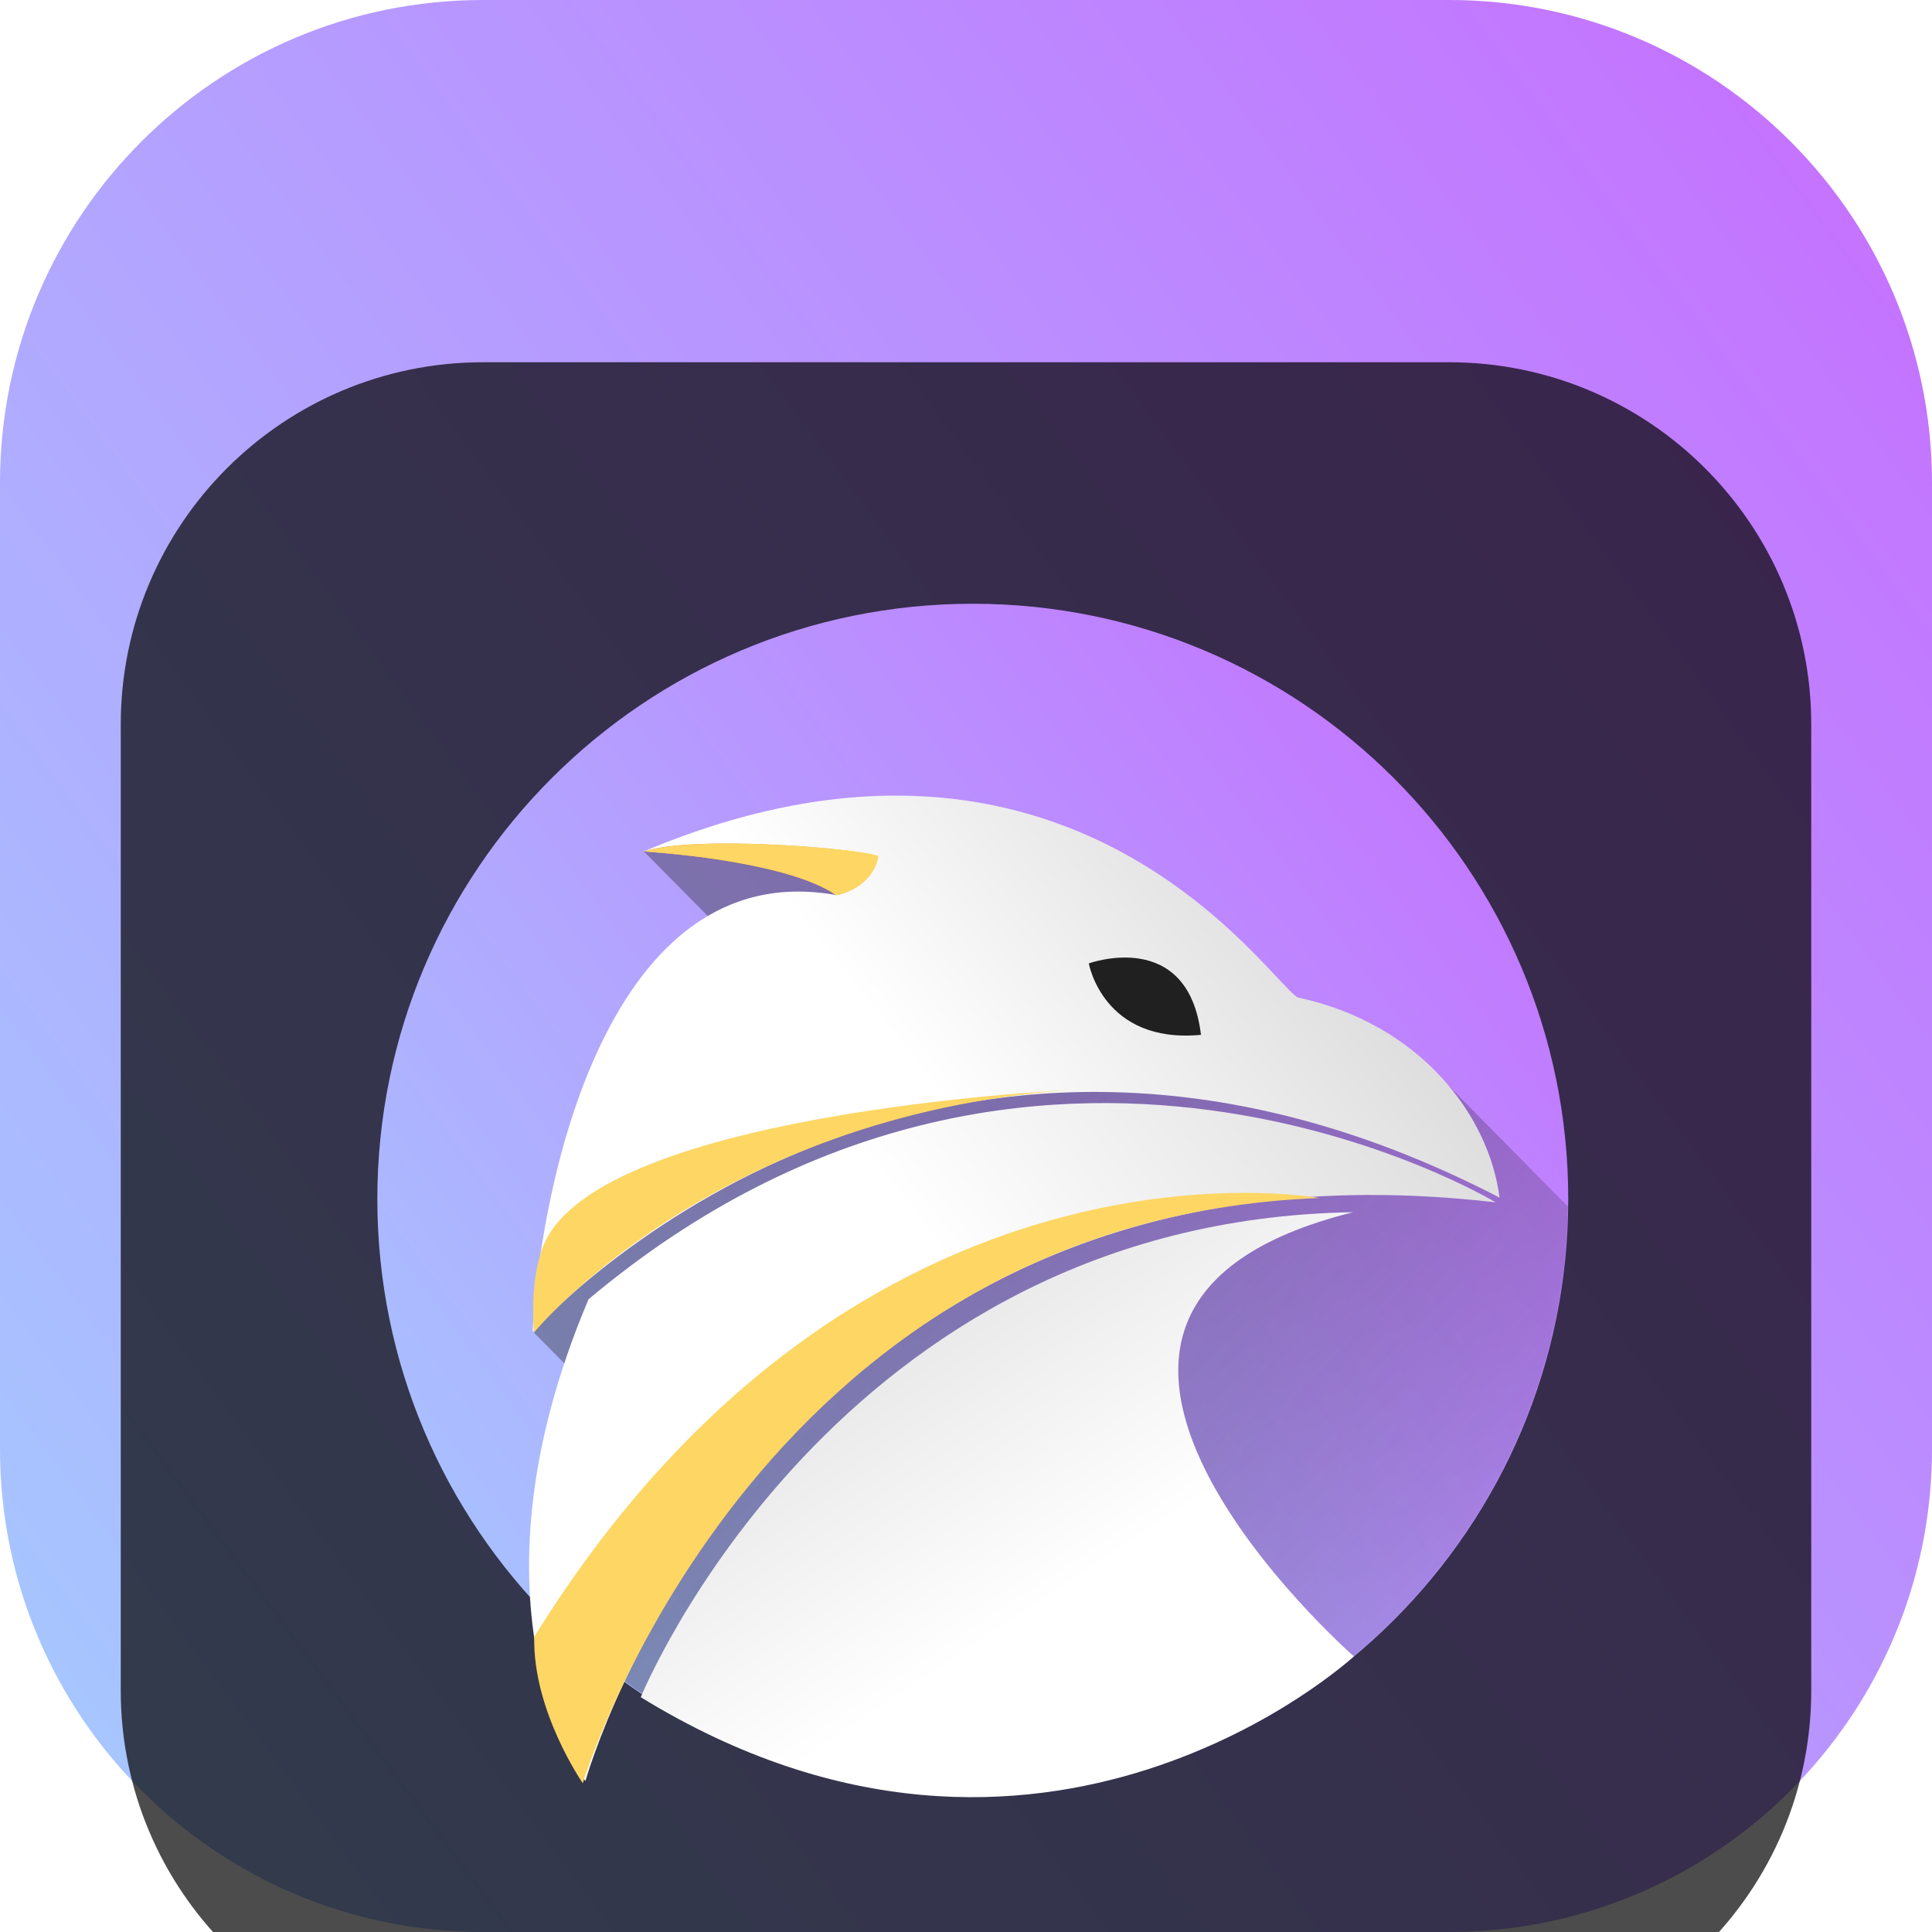 <svg width="32" height="32" viewBox="0 0 32 32" fill="none" xmlns="http://www.w3.org/2000/svg">
<g clip-path="url(#clip0_31_8720)">
<path d="M24 0H8C3.582 0 0 3.582 0 8V24C0 28.418 3.582 32 8 32H24C28.418 32 32 28.418 32 24V8C32 3.582 28.418 0 24 0Z" fill="url(#paint0_linear_31_8720)"/>
<g filter="url(#filter0_i_31_8720)">
<path d="M24 2H8C4.686 2 2 4.686 2 8V24C2 27.314 4.686 30 8 30H24C27.314 30 30 27.314 30 24V8C30 4.686 27.314 2 24 2Z" fill="black" fill-opacity="0.7"/>
<path d="M16.112 25.721C21.559 25.721 25.975 21.306 25.975 15.861C25.975 10.415 21.559 6 16.112 6C10.665 6 6.25 10.415 6.25 15.861C6.25 21.306 10.665 25.721 16.112 25.721Z" fill="url(#paint1_linear_31_8720)"/>
<path opacity="0.4" d="M23.62 13.604L14.993 9.86L10.664 10.102L13.02 12.482L8.844 18.073L9.622 18.86L10.553 20.36L10.323 23.831C10.452 23.925 10.583 24.017 10.716 24.105L22.41 23.434L22.412 23.436C24.631 21.593 25.93 18.869 25.969 15.985L23.62 13.604Z" fill="url(#paint2_linear_31_8720)"/>
<path fill-rule="evenodd" clip-rule="evenodd" d="M9.696 25.5C9.696 25.5 12.777 14.519 24.774 15.915C24.774 15.915 17.15 11.306 9.748 17.52C7.562 22.676 9.696 25.5 9.696 25.5Z" fill="url(#paint3_linear_31_8720)"/>
<path fill-rule="evenodd" clip-rule="evenodd" d="M10.613 24.111C10.613 24.111 13.829 16.216 22.413 16.078C15.888 17.697 22.424 23.435 22.424 23.435C22.424 23.435 17.262 28.197 10.613 24.111Z" fill="url(#paint4_linear_31_8720)"/>
<path fill-rule="evenodd" clip-rule="evenodd" d="M8.822 18.059C8.822 18.059 15.245 10.866 24.837 15.836C24.666 14.484 23.531 12.958 21.498 12.522C21.048 12.304 17.751 7.115 10.664 10.102C12.844 10.275 13.779 10.586 13.833 10.822C10.062 10.162 8.945 15.625 8.822 18.059Z" fill="url(#paint5_linear_31_8720)"/>
<path fill-rule="evenodd" clip-rule="evenodd" d="M18.034 11.957C18.034 11.957 19.677 11.357 19.892 13.14C18.271 13.295 18.034 11.957 18.034 11.957Z" fill="#202020"/>
<path fill-rule="evenodd" clip-rule="evenodd" d="M9.653 25.535C9.653 25.535 12.462 16.204 21.855 15.843C21.855 15.843 14.233 14.427 8.849 23.11C8.82 24.338 9.653 25.536 9.653 25.536V25.535Z" fill="#FDD664"/>
<path fill-rule="evenodd" clip-rule="evenodd" d="M10.671 10.103C10.671 10.103 13.014 10.242 13.851 10.828C14.2 10.755 14.497 10.511 14.547 10.18C14.247 10.053 11.504 9.826 10.671 10.103H10.671Z" fill="url(#paint6_linear_31_8720)"/>
<path fill-rule="evenodd" clip-rule="evenodd" d="M10.671 10.103C10.671 10.103 13.014 10.242 13.851 10.828C14.2 10.755 14.497 10.511 14.547 10.18C14.247 10.053 11.504 9.826 10.671 10.103H10.671Z" fill="#FDD664"/>
<path fill-rule="evenodd" clip-rule="evenodd" d="M8.843 18.072C8.843 18.072 11.777 14.485 17.698 14.056C17.698 14.056 9.636 14.427 8.961 16.744C8.772 17.302 8.843 18.072 8.843 18.072Z" fill="#FDD664"/>
</g>
</g>
<defs>
<filter id="filter0_i_31_8720" x="2" y="2" width="28" height="32" filterUnits="userSpaceOnUse" color-interpolation-filters="sRGB">
<feFlood flood-opacity="0" result="BackgroundImageFix"/>
<feBlend mode="normal" in="SourceGraphic" in2="BackgroundImageFix" result="shape"/>
<feColorMatrix in="SourceAlpha" type="matrix" values="0 0 0 0 0 0 0 0 0 0 0 0 0 0 0 0 0 0 127 0" result="hardAlpha"/>
<feOffset dy="4"/>
<feGaussianBlur stdDeviation="2"/>
<feComposite in2="hardAlpha" operator="arithmetic" k2="-1" k3="1"/>
<feColorMatrix type="matrix" values="0 0 0 0 0 0 0 0 0 0 0 0 0 0 0 0 0 0 0.25 0"/>
<feBlend mode="normal" in2="shape" result="effect1_innerShadow_31_8720"/>
</filter>
<linearGradient id="paint0_linear_31_8720" x1="48.05" y1="-8.845" x2="-7.09" y2="31.987" gradientUnits="userSpaceOnUse">
<stop stop-color="#D446FF"/>
<stop offset="1" stop-color="#A0D8FF"/>
</linearGradient>
<linearGradient id="paint1_linear_31_8720" x1="35.868" y1="0.549" x2="1.884" y2="25.719" gradientUnits="userSpaceOnUse">
<stop stop-color="#D446FF"/>
<stop offset="1" stop-color="#A0D8FF"/>
</linearGradient>
<linearGradient id="paint2_linear_31_8720" x1="15.98" y1="15.861" x2="25.979" y2="25.727" gradientUnits="userSpaceOnUse">
<stop stop-color="#292C2F"/>
<stop offset="1" stop-opacity="0"/>
</linearGradient>
<linearGradient id="paint3_linear_31_8720" x1="15.457" y1="16.614" x2="22.431" y2="11.22" gradientUnits="userSpaceOnUse">
<stop stop-color="white"/>
<stop offset="1" stop-color="#DADADA"/>
</linearGradient>
<linearGradient id="paint4_linear_31_8720" x1="16.788" y1="22.914" x2="12.248" y2="16.063" gradientUnits="userSpaceOnUse">
<stop stop-color="white"/>
<stop offset="1" stop-color="#DADADA"/>
</linearGradient>
<linearGradient id="paint5_linear_31_8720" x1="24.626" y1="10.333" x2="17.183" y2="16.23" gradientUnits="userSpaceOnUse">
<stop stop-color="#D0D0D0"/>
<stop offset="1" stop-color="white"/>
</linearGradient>
<linearGradient id="paint6_linear_31_8720" x1="14.38" y1="9.992" x2="12.831" y2="12.13" gradientUnits="userSpaceOnUse">
<stop stop-color="#FFDC68"/>
<stop offset="1" stop-color="#CE4300"/>
</linearGradient>
<clipPath id="clip0_31_8720">
<rect width="32" height="32" fill="white"/>
</clipPath>
</defs>
</svg>
